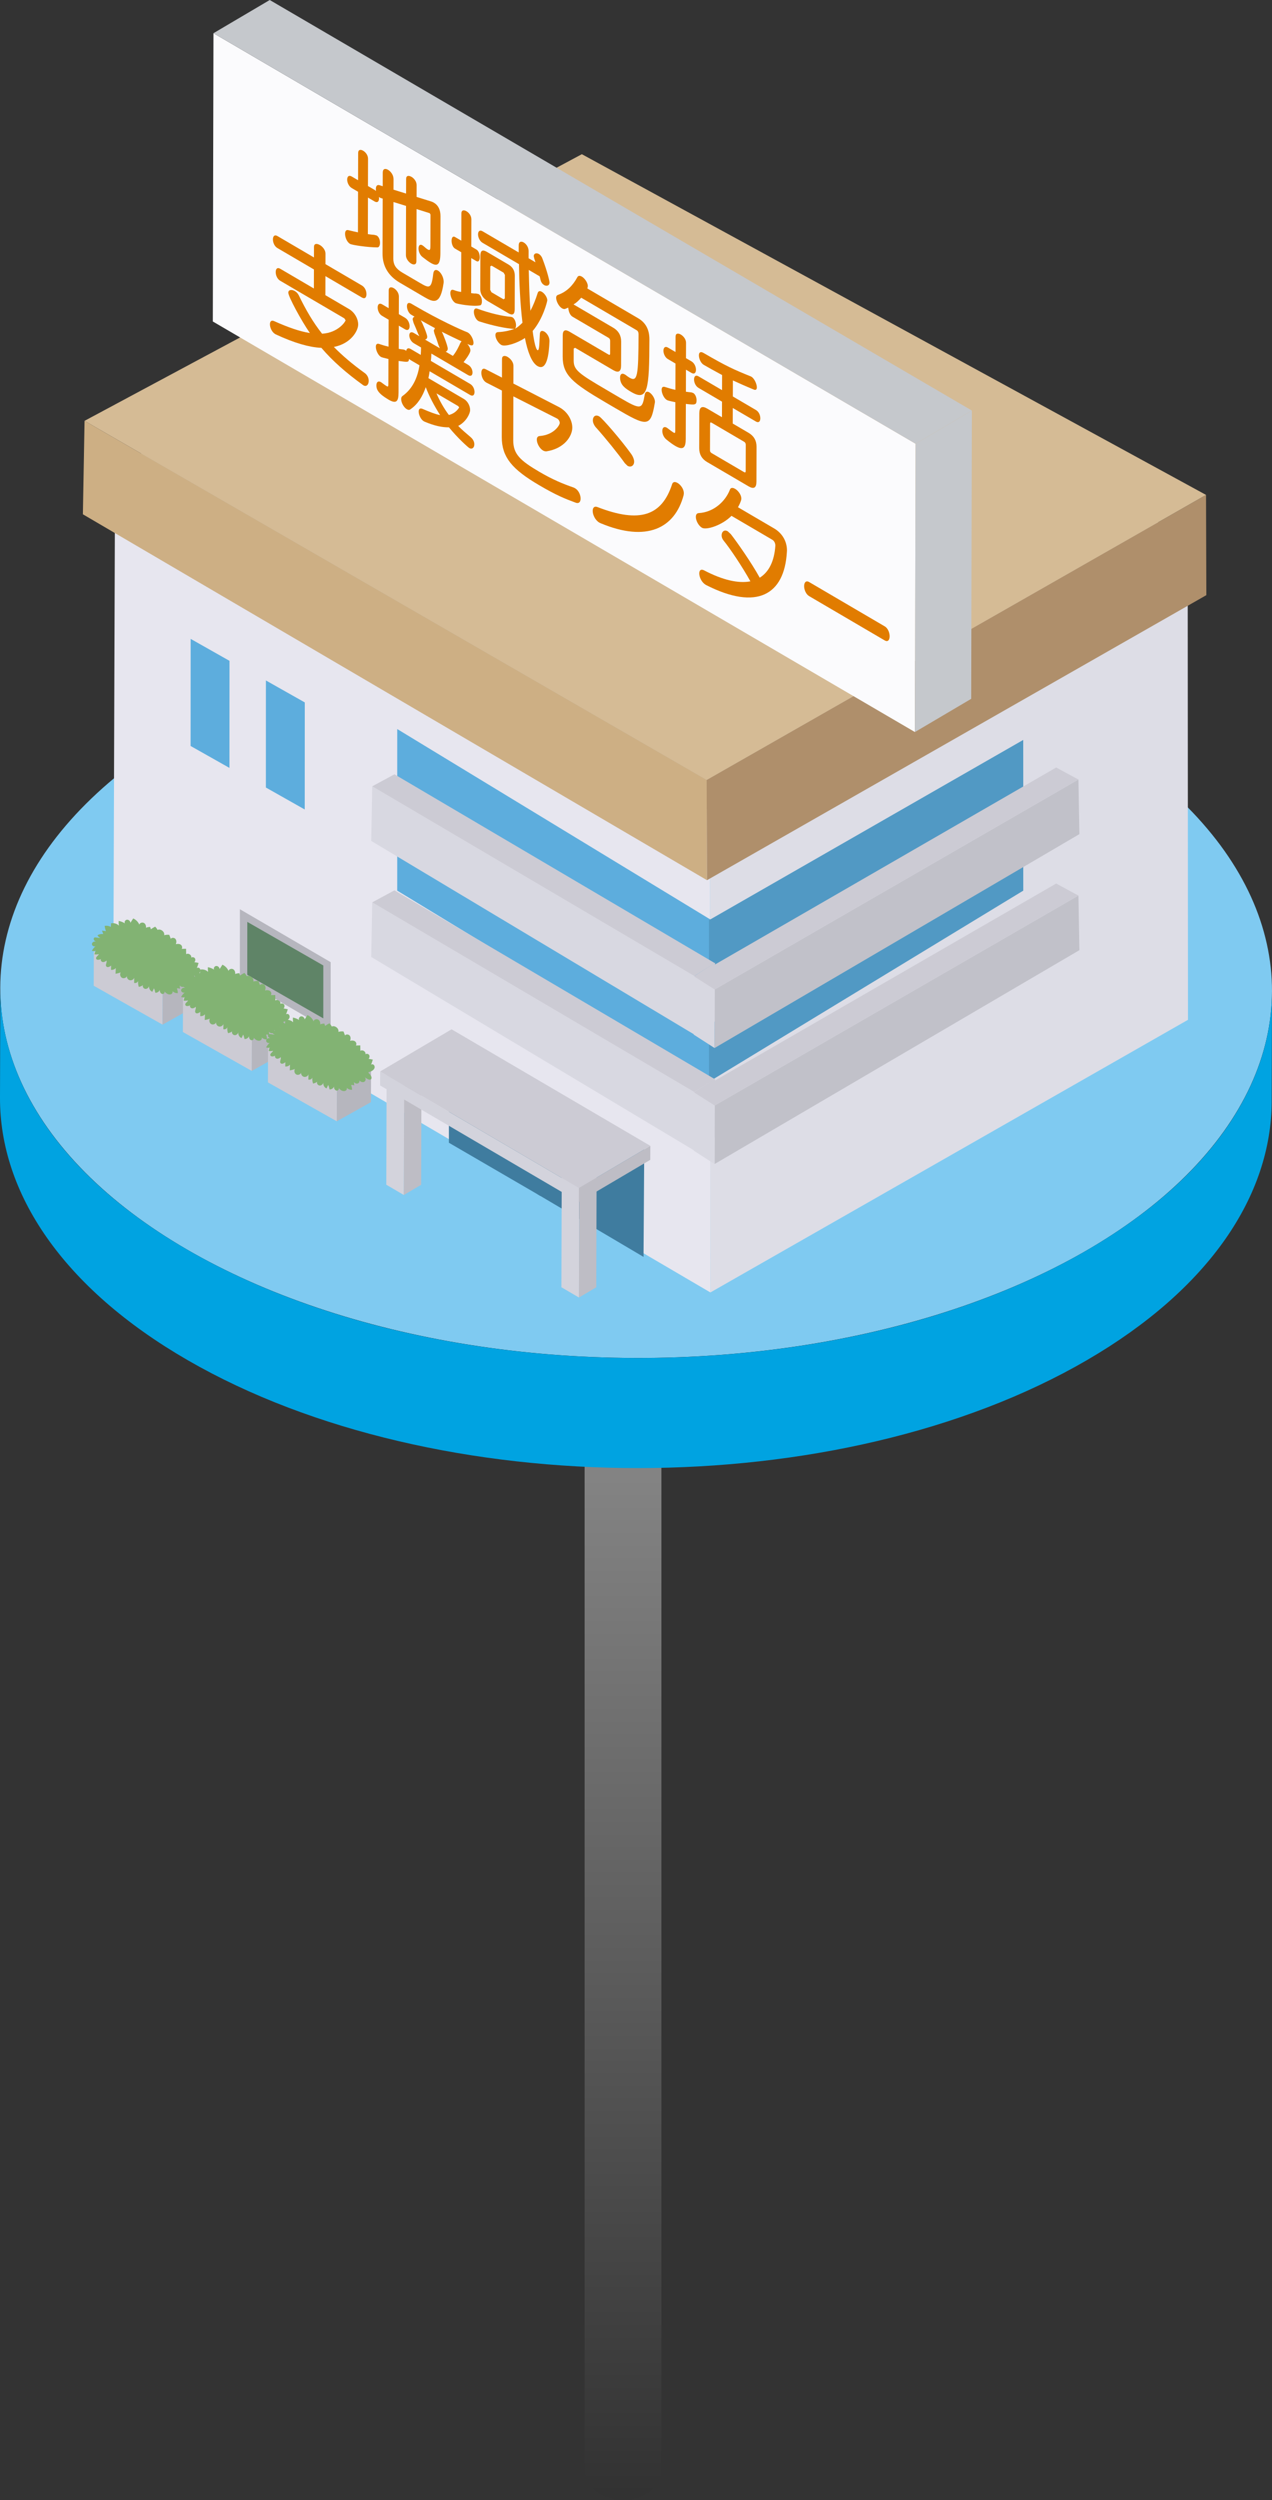 <?xml version="1.0" encoding="UTF-8"?><svg id="_レイヤー_2" xmlns="http://www.w3.org/2000/svg" xmlns:xlink="http://www.w3.org/1999/xlink" viewBox="0 0 48.784 95.853"><rect x="0" y="0" width="48.784" height="95.853" fill="#333333" stroke="none"/><defs><style>.cls-1{fill:#3f7c9f;}.cls-2{fill:#82b373;}.cls-3{fill:#e17c00;}.cls-4{fill:#fbfbfd;}.cls-5{fill:#d5bb95;}.cls-6{isolation:isolate;}.cls-7{fill:#d8d8e1;}.cls-8{fill:#cdaf84;}.cls-9{fill:#00a3e1;}.cls-10{fill:#cccbd4;}.cls-11{fill:#af8f6b;}.cls-12{fill:#b8ac9b;}.cls-13{fill:#b6b6be;}.cls-14{fill:#7fcaf1;}.cls-15{fill:url(#_名称未設定グラデーション_78);}.cls-16{fill:#dddde6;}.cls-17{fill:#d3d3dc;}.cls-18{fill:#5199c4;}.cls-19{fill:#5daddd;}.cls-20{fill:#c5c8cc;}.cls-21{fill:#e7e6ef;}.cls-22{fill:#bebdc5;}.cls-23{fill:#5f8467;}.cls-24{fill:#c1c1c9;}</style><linearGradient id="_名称未設定グラデーション_78" x1="23.892" y1="48.412" x2="23.892" y2="119.743" gradientUnits="userSpaceOnUse"><stop offset="0" stop-color="#949494"/><stop offset="1" stop-color="#000"/></linearGradient></defs><g id="_レイヤー_1-2"><g><g><path class="cls-15" d="M25.363,94.738c.001-.022,.001-.043,0-.065V53.076h-2.941v41.567c-.003,.039-.003,.078,0,.117v.009h.001c.021,.272,.16,.539,.427,.746,.578,.449,1.512,.449,2.087,0,.266-.208,.402-.475,.421-.746h.004v-.032Z"/><ellipse class="cls-14" cx="24.397" cy="37.941" rx="14.125" ry="24.387" transform="translate(-13.613 62.23) rotate(-89.838)"/></g><g><path class="cls-15" d="M25.363,94.738c.001-.022,.001-.043,0-.065V53.076h-2.941v41.567c-.003,.039-.003,.078,0,.117v.009h.001c.021,.272,.16,.539,.427,.746,.578,.449,1.512,.449,2.087,0,.266-.208,.402-.475,.421-.746h.004v-.032Z"/><path class="cls-9" d="M48.784,38.01l-.012,4.22c-.01,3.592-2.372,7.179-7.087,9.919-9.49,5.515-24.929,5.519-34.488,0C2.39,49.374-.01,45.73,0,42.091l.012-4.22c-.01,3.639,2.39,7.283,7.197,10.058,9.559,5.519,24.997,5.515,34.488-0,4.715-2.74,7.077-6.327,7.087-9.919Z"/></g><g class="cls-6"><polygon class="cls-21" points="27.233 31.096 27.245 49.553 4.352 36.135 4.413 17.927 27.233 31.096"/><polygon class="cls-16" points="27.233 31.096 45.55 20.643 45.562 39.1 27.245 49.553 27.233 31.096"/><polygon class="cls-12" points="4.413 17.927 22.654 8.149 45.55 20.643 27.233 31.096 4.413 17.927"/></g><g class="cls-6"><polygon class="cls-8" points="27.102 29.904 27.115 33.747 3.179 19.718 3.243 16.135 27.102 29.904"/><polygon class="cls-11" points="27.102 29.904 46.254 18.975 46.266 22.818 27.115 33.747 27.102 29.904"/><polygon class="cls-5" points="3.243 16.135 22.315 5.912 46.254 18.975 27.102 29.904 3.243 16.135"/></g><polygon class="cls-19" points="27.287 35.28 27.286 37.809 15.234 30.481 15.235 27.952 27.287 35.28"/><polygon class="cls-19" points="27.287 38.947 27.286 41.475 15.234 34.147 15.235 31.618 27.287 38.947"/><polygon class="cls-18" points="27.191 35.28 27.193 37.809 39.245 30.481 39.243 28.369 27.191 35.28"/><polygon class="cls-18" points="27.191 38.947 27.193 41.475 39.245 34.147 39.243 31.618 27.191 38.947"/><g class="cls-6"><polygon class="cls-7" points="26.627 37.422 26.635 39.669 14.238 32.242 14.276 30.148 26.627 37.422"/><polygon class="cls-10" points="26.627 37.422 27.425 36.909 27.432 39.155 26.635 39.669 26.627 37.422"/><polygon class="cls-10" points="14.276 30.148 15.128 29.687 27.414 36.926 26.627 37.422 14.276 30.148"/></g><g class="cls-6"><polygon class="cls-7" points="26.627 41.87 26.635 44.117 14.238 36.691 14.276 34.597 26.627 41.87"/><polygon class="cls-10" points="26.627 41.87 27.425 41.357 27.432 43.604 26.635 44.117 26.627 41.87"/><polygon class="cls-10" points="14.276 34.597 15.128 34.136 27.414 41.375 26.627 41.87 14.276 34.597"/></g><g class="cls-6"><polygon class="cls-24" points="27.413 37.935 27.405 40.182 41.397 31.981 41.359 29.887 27.413 37.935"/><polygon class="cls-7" points="27.413 37.935 26.615 37.422 26.608 39.669 27.405 40.182 27.413 37.935"/><polygon class="cls-10" points="41.359 29.887 40.507 29.426 26.626 37.439 27.413 37.935 41.359 29.887"/></g><g class="cls-6"><polygon class="cls-24" points="27.413 42.384 27.405 44.63 41.397 36.43 41.359 34.336 27.413 42.384"/><polygon class="cls-7" points="27.413 42.384 26.615 41.87 26.608 44.117 27.405 44.63 27.413 42.384"/><polygon class="cls-10" points="41.359 34.336 40.507 33.875 26.626 41.888 27.413 42.384 41.359 34.336"/></g><polygon class="cls-19" points="8.802 25.337 8.8 29.442 7.31 28.601 7.312 24.495 8.802 25.337"/><polygon class="cls-19" points="11.689 26.931 11.687 31.036 10.197 30.194 10.198 26.089 11.689 26.931"/><polygon class="cls-1" points="24.709 43.922 24.681 48.19 20.612 45.786 20.614 41.545 24.709 43.922"/><polygon class="cls-1" points="20.729 41.612 20.726 45.854 17.216 43.813 17.218 39.605 20.729 41.612"/><g><polygon class="cls-17" points="22.217 45.361 22.204 49.748 21.531 49.353 21.544 44.967 22.217 45.361"/><polygon class="cls-22" points="22.217 45.361 22.881 44.969 22.869 49.355 22.204 49.748 22.217 45.361"/><g class="cls-6"><polygon class="cls-17" points="15.5 41.431 15.488 45.817 14.815 45.423 14.828 41.037 15.5 41.431"/><polygon class="cls-22" points="15.5 41.431 16.165 41.039 16.152 45.425 15.488 45.817 15.5 41.431"/></g><g class="cls-6"><polygon class="cls-17" points="22.203 45.548 22.2 46.084 14.578 41.616 14.58 41.08 22.203 45.548"/><polygon class="cls-22" points="22.203 45.548 24.942 43.932 24.94 44.468 22.2 46.084 22.203 45.548"/><polygon class="cls-10" points="14.58 41.08 17.319 39.464 24.942 43.932 22.203 45.548 14.58 41.08"/></g></g><g class="cls-6"><polygon class="cls-4" points="35.115 17.014 35.089 28.067 8.162 12.326 8.187 1.273 35.115 17.014"/><polygon class="cls-20" points="35.115 17.014 37.273 15.741 37.248 26.793 35.089 28.067 35.115 17.014"/><polygon class="cls-20" points="8.187 1.273 10.345 0 37.273 15.741 35.115 17.014 8.187 1.273"/></g><g><path class="cls-3" d="M12.264,9.392c.11,.064,.22,.195,.219,.332l-.001,.403,1.399,.82c.121,.071,.174,.217,.174,.332-0,.115-.054,.199-.175,.128l-1.399-.82-.002,.73,.899,.527c.228,.133,.36,.379,.359,.6-.001,.23-.264,.727-.933,.858,.33,.335,.708,.659,1.178,.996,.114,.08,.159,.2,.159,.306-0,.137-.084,.239-.202,.17l-.015-.009c-.648-.469-1.167-.923-1.599-1.429-.463-.019-1.044-.187-1.75-.516l-.023-.013c-.125-.073-.201-.251-.2-.374,0-.102,.05-.175,.171-.117,.539,.24,.983,.394,1.362,.453-.329-.472-.828-1.398-.828-1.548,0-.115,.133-.13,.251-.061,.053,.031,.11,.082,.148,.157,.276,.569,.552,1.041,.896,1.478,.619-.036,.902-.469,.902-.517l-.049-.073-2.461-1.442c-.114-.067-.17-.215-.17-.33,0-.119,.058-.197,.171-.13l1.293,.758,.002-.73-1.403-.822c-.114-.067-.17-.215-.17-.33,0-.115,.058-.197,.171-.13l1.403,.822,.001-.403c0-.137,.111-.139,.221-.075Z"/><path class="cls-3" d="M15.781,6.779c.095,.056,.197,.178,.197,.315l-.001,.456,.565,.176c.038,.013,.068,.027,.099,.045,.167,.098,.254,.277,.253,.516l-.004,1.42c-.001,.46-.123,.517-.369,.373-.087-.051-.193-.127-.315-.224-.106-.08-.155-.224-.155-.33,0-.102,.05-.179,.145-.123l.042,.029c.076,.067,.125,.109,.167,.133,.099,.058,.103-.011,.103-.188l.003-1.15-.03-.053-.505-.158-.006,2.004c-0,.133-.103,.143-.198,.088-.102-.06-.205-.191-.204-.324l.005-1.889-.482-.15-.006,2.176c-.001,.212,.086,.378,.344,.53l.664,.389c.36,.211,.455,.258,.521-.328,.016-.164,.095-.188,.183-.137,.106,.062,.22,.248,.219,.43l-.004,.051c-.124,.853-.382,.742-.75,.527l-.929-.545c-.451-.265-.663-.646-.662-1.114l.006-2.11-.076-.022-.034-.016-.034-.024,.004,.055c-0,.106-.054,.186-.171,.117l-.254-.149-.004,1.402c.102,.016,.182,.023,.243,.027l.095,.025c.087,.051,.129,.173,.128,.283-0,.093-.035,.17-.095,.174-.372-.001-.976-.089-1.056-.136-.118-.069-.189-.253-.189-.385,0-.097,.038-.168,.133-.139,.133,.034,.251,.058,.361,.083l.004-1.557-.243-.142c-.114-.067-.174-.217-.174-.323,0-.115,.061-.186,.175-.119l.243,.142,.003-1.044c0-.137,.099-.141,.19-.088,.099,.058,.189,.173,.189,.31l-.003,1.044,.254,.149,.053,.04-.004-.073c0-.102,.038-.181,.145-.146l.118,.038,.001-.518c0-.159,.099-.172,.202-.112,.106,.062,.212,.2,.212,.355l-.001,.407,.482,.15,.002-.562c0-.137,.103-.139,.205-.079Z"/><path class="cls-3" d="M18.048,16.76c.102,.082,.144,.191,.144,.275-0,.124-.084,.208-.194,.143-.049-.029-.44-.377-.78-.794-.258,.004-.554-.055-.945-.222l-.023-.013c-.11-.064-.193-.246-.193-.37,0-.093,.046-.15,.156-.099,.258,.111,.493,.205,.668,.236-.227-.355-.427-.733-.552-1.072-.119,.347-.302,.656-.591,.85-.042,.033-.087,.024-.137-.005-.114-.067-.216-.251-.215-.388,0-.049,.012-.091,.05-.117,.407-.289,.583-.735,.653-1.177l-.345-.202-.057-.042c-.016,.128-.023,.128-.399,.076l-.003,1.216c-.001,.332-.081,.444-.384,.267-.402-.236-.466-.393-.466-.543,0-.119,.061-.194,.175-.128l.034,.024c.083,.062,.144,.107,.182,.129,.057,.033,.068,.013,.069-.066l.003-.973q-.254-.06-.288-.08c-.114-.067-.197-.262-.196-.39,0-.084,.038-.137,.126-.108,.129,.045,.247,.078,.361,.105l.003-1.035-.25-.147c-.114-.067-.17-.211-.17-.321s.058-.188,.171-.121l.25,.147,.002-.677c0-.137,.095-.148,.198-.088,.095,.056,.193,.18,.193,.317l-.002,.677,.239,.14c.118,.069,.174,.213,.174,.323s-.058,.188-.175,.119l-.239-.14-.002,.889c.053,.009,.121,.022,.175,.023l.068,.022,.042,.033c.015-.084,.069-.133,.171-.073l.387,.227c.008-.102,.012-.188,.012-.285l-.277-.162c-.114-.067-.174-.204-.174-.301s.061-.159,.175-.092l.212,.124-.049-.095c-.045-.12-.113-.275-.174-.416l-.034-.131c0-.062,.031-.093,.072-.108l-.133-.078c-.095-.056-.159-.208-.159-.323,0-.102,.05-.166,.171-.095l.114,.067c.944,.553,1.798,.939,2.033,1.028l.023,.013c.114,.067,.212,.266,.212,.39-0,.146-.11,.104-.236,.044,.061,.071,.117,.166,.117,.25-0,.119-.233,.413-.263,.448l.174,.102c.118,.069,.17,.197,.17,.295s-.054,.168-.171,.099l-1.407-.825c-0,.097-.008,.181-.02,.281l1.505,.882c.118,.069,.17,.206,.17,.312-0,.102-.054,.181-.171,.112l-1.551-.909c-.012,.086-.027,.179-.046,.265l1.361,.798c.14,.082,.239,.259,.238,.428-0,.128-.146,.446-.457,.605,.136,.142,.307,.286,.477,.43Zm-.347-3.673c-.197-.093-.459-.216-.759-.369,.064,.109,.23,.551,.23,.644-0,.071-.034,.108-.08,.121l.277,.162c.133-.157,.24-.386,.29-.503l.042-.055m-1.401-.068l.569,.333-.045-.102c-.053-.168-.117-.352-.162-.463l-.026-.113,.046-.093c-.174-.093-.36-.198-.546-.302,.068,.098,.249,.545,.249,.629-0,.066-.034,.104-.084,.11m.915,2.893c.148-.037,.285-.121,.388-.278l.004-.015-.034-.047-.834-.489c.113,.27,.291,.587,.476,.829"/><path class="cls-3" d="M18.483,11.549c-0,.08-.019,.148-.069,.159-.289,.057-.889-.056-.946-.089-.121-.071-.197-.253-.196-.381,0-.093,.038-.155,.133-.117,.095,.038,.209,.065,.281,.072l.004-1.522-.243-.142c-.083-.049-.129-.191-.128-.297,0-.115,.046-.195,.13-.146l.243,.142,.003-1.044c0-.137,.099-.141,.194-.086s.189,.173,.189,.31l-.003,1.044,.197,.116c.087,.051,.129,.182,.128,.297-0,.106-.042,.197-.13,.146l-.197-.116-.004,1.345c.065,.011,.156,.016,.186,.012l.099,.022c.087,.051,.129,.173,.128,.275Z"/><path class="cls-3" d="M18.704,11.545c-.163-.096-.284-.26-.284-.45l.004-1.296c.001-.19,.08-.241,.244-.145l.834,.489c.163,.096,.242,.24,.242,.43l-.004,1.292c-.001,.19-.08,.241-.244,.145l-.793-.465Zm.099-1.333l-.003,.902,.049,.091,.463,.271,.049-.033,.003-.902-.049-.086-.463-.271-.049,.029"/><path class="cls-3" d="M20.873,12.711c.102,.06,.201,.202,.2,.357l-0,.013c-.017,.478-.094,1.168-.462,.952-.216-.127-.375-.539-.479-1.074-.289,.198-.764,.349-.909,.265-.121-.071-.223-.251-.223-.374,0-.071,.035-.117,.11-.117,.232-.01,.448-.061,.616-.122-.323-.016-.854-.129-1.348-.289l-.034-.016c-.102-.06-.17-.228-.17-.348,0-.097,.042-.157,.141-.121,.455,.169,.956,.286,1.287,.311l.053,.018c.083,.049,.136,.191,.136,.31-0,.053-.015,.097-.038,.128,.099-.053,.202-.148,.285-.231-.089-.726-.125-1.562-.134-2.245l-1.396-.818c-.114-.067-.174-.217-.174-.323,0-.115,.061-.186,.175-.119l1.384,.811,.001-.274c0-.15,.099-.163,.19-.11,.099,.058,.189,.182,.189,.332l-.001,.274,.265,.156-.045-.137-.022-.097c0-.106,.103-.139,.194-.086,.053,.031,.106,.084,.14,.18,.189,.496,.271,.855,.271,.916-0,.124-.114,.15-.209,.095-.061-.036-.11-.1-.132-.184-.011-.051-.023-.102-.038-.15l-.417-.245c.014,.58,.027,1.106,.064,1.566,.103-.192,.195-.417,.279-.683,.027-.082,.091-.084,.16-.044,.099,.058,.208,.211,.208,.326-0,.035-.154,.699-.562,1.177,.056,.427,.123,.697,.184,.733,.087,.051,.073-.382,.093-.619,.008-.128,.088-.139,.167-.092Z"/><path class="cls-3" d="M19.473,13.688c.11,.064,.22,.2,.219,.337l-.002,.681,1.752,.903,.046,.027c.292,.171,.462,.488,.461,.762-.001,.314-.291,.795-.986,.906-.046,.004-.091-.005-.137-.031-.133-.078-.239-.277-.238-.419,0-.071,.031-.133,.114-.137,.551-.045,.765-.42,.765-.5,0-.062-.038-.133-.098-.168l-1.68-.852-.005,1.685c-.001,.526,.264,.775,.999,1.206,.512,.3,.895,.458,1.32,.605l.053,.027c.137,.08,.212,.262,.212,.394-0,.124-.061,.208-.19,.159-.406-.149-.744-.285-1.396-.668-1.039-.609-1.44-1.075-1.438-1.853l.005-1.778-.592-.303-.015-.009c-.118-.069-.182-.239-.181-.368,0-.119,.054-.199,.168-.137l.622,.32,.002-.712c0-.137,.111-.143,.221-.079Z"/><path class="cls-3" d="M22.311,10.602c.114,.067,.235,.24,.234,.372l-.019,.086,1.949,1.142c.284,.167,.432,.43,.431,.811-.005,1.915-.056,2.391-.697,2.015-.22-.129-.428-.264-.428-.552,0-.115,.058-.192,.183-.119l.027,.016c.061,.049,.11,.082,.152,.107,.307,.18,.342-.07,.347-1.662,0-.075-.022-.128-.076-.159l-2.124-1.245c-.088,.104-.187,.196-.293,.258l1.524,.894c.201,.118,.303,.297,.302,.532l-.003,.92c-.001,.234-.103,.289-.304,.172l-1.46-.856-.053,.031-.001,.46c-.001,.358,.192,.498,1.235,1.109l.538,.316c.808,.473,.853,.451,.95-.108,.019-.13,.095-.148,.175-.101,.106,.062,.22,.231,.219,.368l-.004,.029c-.158,.962-.299,.924-1.516,.21l-.375-.22c-1.274-.747-1.646-1.049-1.644-1.761l.002-.814c.001-.19,.092-.234,.255-.139l1.498,.878c.042,.024,.065,.016,.065-.033l.001-.495c0-.049-.023-.089-.064-.113l-1.38-.809c-.099-.058-.155-.211-.162-.348l-.11,.046c-.042,.02-.091,.004-.133-.02-.121-.071-.223-.273-.223-.405,0-.049,.019-.086,.057-.104,.342-.118,.582-.359,.754-.679,.034-.068,.099-.07,.171-.028Z"/><path class="cls-3" d="M25.981,18.513c.125,.073,.246,.237,.246,.397l-.008,.075c-.338,1.269-1.414,1.816-3.186,1.075l-.049-.024c-.159-.093-.254-.304-.253-.45,0-.115,.061-.194,.183-.145,1.628,.631,2.472,.332,2.866-.885,.031-.088,.114-.093,.201-.041Z"/><path class="cls-3" d="M22.869,16.405c-.095-.104-.132-.211-.132-.29,0-.146,.103-.232,.244-.15,.121,.071,.852,.916,1.227,1.441,.079,.113,.113,.217,.113,.292-0,.159-.13,.234-.255,.161l-.102-.1c-.261-.366-.734-.953-1.094-1.355Z"/><path class="cls-3" d="M26.583,15.065c.087,.051,.132,.175,.132,.281-.001,.19-.073,.179-.411,.14l-.004,1.345c-.001,.323-.089,.449-.4,.267-.091-.053-.201-.131-.337-.242-.114-.089-.163-.228-.162-.334,0-.115,.061-.19,.175-.123l.03,.022c.106,.08,.174,.133,.216,.158,.072,.042,.076,.014,.076-.071l.003-1.088c-.266-.054-.3-.069-.33-.087-.11-.064-.197-.262-.196-.39,0-.084,.038-.137,.129-.106,.133,.042,.269,.083,.399,.11l.003-1.009-.292-.171c-.11-.064-.17-.211-.17-.321s.061-.186,.171-.121l.292,.171,.002-.588c0-.137,.103-.139,.202-.081s.201,.18,.2,.317l-.002,.588,.209,.122c.118,.069,.174,.213,.174,.323s-.058,.188-.175,.119l-.209-.122-.002,.845c.068,.009,.14,.02,.209,.025l.068,.022Z"/><path class="cls-3" d="M28.988,16.16l-.884-.518-.002,.597,.611,.358c.201,.118,.303,.297,.302,.532l-.004,1.34c-.001,.239-.103,.294-.304,.176l-1.589-.931c-.201-.118-.303-.293-.302-.532l.004-1.34c.001-.234,.103-.294,.304-.176l.565,.331,.002-.597-.903-.529c-.114-.067-.17-.215-.17-.321,0-.115,.058-.188,.171-.121l.903,.529,.002-.579c-.239-.127-.603-.331-.705-.391-.114-.067-.185-.242-.185-.365,0-.102,.054-.164,.179-.09,.876,.509,1.168,.64,1.817,.901l.019,.011c.114,.067,.208,.281,.208,.405-0,.075-.034,.122-.118,.086-.3-.123-.554-.236-.801-.35l-.002,.615,.884,.518c.118,.069,.17,.206,.17,.321-0,.106-.054,.19-.171,.121Zm-.45,.777l-1.24-.727c-.046-.027-.065-.011-.065,.037l-.003,1.017c-0,.049,.019,.082,.064,.109l1.24,.727c.042,.024,.065,.016,.065-.033l.003-1.017c0-.049-.023-.089-.064-.113"/><path class="cls-3" d="M28.191,18.74c.118,.069,.242,.231,.242,.377-0,.084-.088,.259-.13,.331l1.388,.813c.303,.178,.492,.488,.491,.846l-.004,.064c-.096,1.628-1.142,2.255-3.099,1.259l-.015-.009c-.155-.091-.246-.295-.246-.436,0-.115,.061-.181,.186-.117,.721,.378,1.32,.508,1.776,.421-.317-.572-.798-1.283-1.025-1.558-.061-.075-.079-.144-.079-.206,0-.142,.103-.232,.236-.154l.117,.109c.238,.304,.795,1.099,1.108,1.669,.35-.216,.56-.629,.6-1.23,0-.102-.053-.186-.113-.222l-1.57-.92c-.354,.36-.963,.557-1.133,.457-.133-.078-.235-.279-.234-.416,0-.084,.035-.144,.114-.146,.558-.032,1.015-.433,1.195-.903,.031-.08,.11-.077,.194-.028Z"/><path class="cls-3" d="M33.931,24.014c.125,.073,.189,.248,.189,.381-0,.137-.065,.232-.19,.159l-2.897-1.698c-.125-.073-.193-.251-.193-.383,0-.137,.069-.23,.194-.156l2.897,1.698Z"/></g><polygon class="cls-10" points="6.239 37.961 6.235 39.286 3.594 37.794 3.598 36.469 6.239 37.961"/><polygon class="cls-13" points="6.239 37.961 7.55 37.226 7.546 38.551 6.235 39.286 6.239 37.961"/><polygon class="cls-10" points="9.66 39.735 9.656 41.06 7.014 39.568 7.018 38.243 9.66 39.735"/><polygon class="cls-13" points="9.66 39.735 10.97 39.001 10.966 40.326 9.656 41.06 9.66 39.735"/><polygon class="cls-13" points="12.682 36.89 12.681 39.534 9.199 37.504 9.2 34.86 12.682 36.89"/><polygon class="cls-23" points="12.4 37.017 12.399 39.045 9.484 37.373 9.485 35.346 12.4 37.017"/><path class="cls-2" d="M7.547,37.117c.028-.064,.052-.129,.069-.197-.054-.01-.109-.021-.163-.031,.039-.037,.051-.101,.022-.146s-.1-.06-.142-.025c.03-.098-.111-.194-.194-.132-.001-.07-.002-.14-.003-.21l-.17,.004c.04-.049,.016-.128-.038-.163s-.124-.033-.185-.015c.026-.064,.032-.143-.011-.199s-.143-.066-.181-.007l-.059-.154c-.065-.008-.133-.003-.196,.016,.032-.13-.13-.261-.254-.205-.023-.046-.054-.088-.09-.125-.058,.028-.114,.062-.165,.101l-.03-.091c-.054,.002-.109,.013-.159,.032,.011-.07-.016-.15-.079-.184s-.159-.004-.175,.065c-.045-.104-.13-.191-.235-.238l-.106,.167c-.006-.064-.067-.123-.133-.118s-.115,.088-.078,.142c-.073-.047-.155-.08-.241-.096-.004,.06-.001,.121,.01,.181-.077-.076-.194-.111-.301-.088l-.011,.138c-.069-.042-.155-.057-.235-.041,.008,.069,.025,.137,.05,.202l-.152-.02,.048,.133c-.076-.012-.156,.004-.221,.044,.023,.05,.068,.091,.122,.109-.06-.008-.12-.015-.18-.023-.019-.002-.04-.005-.057,.003-.033,.016-.038,.063-.02,.094s.052,.05,.085,.067c-.067-.033-.163,.017-.164,.09s.111,.12,.159,.065c-.067,.051-.122,.117-.161,.191,.048,.017,.101,.017,.149,.001-.027,.041-.043,.088-.048,.137,.056,.007,.113,.004,.168-.009-.025,.064-.123,.102-.107,.169,.017,.071,.126,.052,.191,.016-.034,.042,.009,.11,.063,.118s.106-.022,.147-.058c.026,.075-.06,.17-.006,.229,.045,.051,.129,.008,.182-.035-.002,.054-.003,.109-.005,.163,.068,.009,.141-.018,.184-.071l-.01,.222c.068-.011,.135-.029,.198-.055-.042,.07-.02,.172,.052,.211s.18-.007,.19-.086c-.021,.071,.026,.154,.098,.175s.157-.024,.18-.094c-.002,.066-.004,.132-.005,.199,.061,.021,.136-.017,.154-.078-.008,.078,0,.157,.026,.231,.058-.011,.114-.034,.161-.069-.034,.06,.025,.143,.095,.146s.132-.059,.144-.127c-.027,.093,.027,.201,.118,.238,.021-.045,.042-.09,.063-.135,.025,.055,.042,.113,.052,.172,.102,.009,.198-.091,.183-.19-.009,.048-.018,.098-.005,.146s.054,.091,.104,.091,.093-.062,.064-.102c.038,.04,.078,.081,.129,.104s.116,.024,.158-.012,.043-.114-.006-.14c.048,.077,.142,.125,.235,.118,.002-.062-.011-.125-.036-.183,.041-.008,.085-.002,.122,.018-.004-.045-.009-.09-.013-.135,.031,.052,.105,.079,.16,.052s.073-.111,.027-.152c.031,.073,.118,.127,.194,.1,.078-.027,.091-.134,.031-.183,.047,.031,.168,.127,.232,.086,.081-.052-.006-.182-.06-.225-.017-.014-.038-.038-.021-.053,.005-.005,.013-.006,.02-.007,.087-.016,.214-.09,.212-.19-.002-.074-.062-.133-.137-.094Z"/><polygon class="cls-10" points="12.921 41.666 12.917 42.991 10.276 41.499 10.28 40.174 12.921 41.666"/><polygon class="cls-13" points="12.921 41.666 14.231 40.932 14.227 42.257 12.917 42.991 12.921 41.666"/><path class="cls-2" d="M14.229,40.822c.028-.064,.052-.129,.069-.197-.054-.01-.109-.021-.163-.031,.039-.037,.051-.101,.022-.146s-.1-.06-.142-.025c.03-.098-.111-.194-.194-.132-.001-.07-.002-.14-.003-.21l-.17,.004c.04-.049,.016-.128-.038-.163s-.124-.033-.185-.015c.026-.064,.032-.143-.011-.199s-.143-.066-.181-.007l-.059-.154c-.065-.008-.133-.003-.196,.016,.032-.13-.13-.261-.254-.205-.023-.046-.054-.088-.09-.125-.058,.028-.114,.062-.165,.101l-.03-.091c-.054,.002-.109,.013-.159,.032,.011-.07-.016-.15-.079-.184s-.159-.004-.175,.065c-.045-.104-.13-.191-.235-.238l-.106,.167c-.006-.064-.067-.123-.133-.118s-.115,.088-.078,.142c-.073-.047-.155-.08-.241-.096-.004,.06-.001,.121,.01,.181-.077-.076-.194-.111-.301-.088l-.011,.138c-.069-.042-.155-.057-.235-.041,.008,.069,.025,.137,.05,.202l-.152-.02,.048,.133c-.076-.012-.156,.004-.221,.044,.023,.05,.068,.091,.122,.109-.06-.008-.12-.015-.18-.023-.019-.002-.04-.005-.057,.003-.033,.016-.038,.063-.02,.094s.052,.05,.085,.067c-.067-.033-.163,.017-.164,.09s.111,.12,.159,.065c-.067,.051-.122,.117-.161,.191,.048,.017,.101,.017,.149,.001-.027,.041-.043,.088-.048,.137,.056,.007,.113,.004,.168-.009-.025,.064-.123,.102-.107,.169,.017,.071,.126,.052,.191,.016-.034,.042,.009,.11,.063,.118s.106-.022,.147-.058c.026,.075-.06,.17-.006,.229,.045,.051,.129,.008,.182-.035-.002,.054-.003,.109-.005,.163,.068,.009,.141-.018,.184-.071l-.01,.222c.068-.011,.135-.029,.198-.055-.042,.07-.02,.172,.052,.211s.18-.007,.19-.086c-.021,.071,.026,.154,.098,.175s.157-.024,.18-.094c-.002,.066-.004,.132-.005,.199,.061,.021,.136-.017,.154-.078-.008,.078,0,.157,.026,.231,.058-.011,.114-.034,.161-.069-.034,.06,.025,.143,.095,.146s.132-.059,.144-.127c-.027,.093,.027,.201,.118,.238,.021-.045,.042-.09,.063-.135,.025,.055,.042,.113,.052,.172,.102,.009,.198-.091,.183-.19-.009,.048-.018,.098-.005,.146s.054,.091,.104,.091,.093-.062,.064-.102c.038,.04,.078,.081,.129,.104s.116,.024,.158-.012,.043-.114-.006-.14c.048,.077,.142,.125,.235,.118,.002-.062-.011-.125-.036-.183,.041-.008,.085-.002,.122,.018-.004-.045-.009-.09-.013-.135,.031,.052,.105,.079,.16,.052s.073-.111,.027-.152c.031,.073,.118,.127,.194,.1,.078-.027,.091-.134,.031-.183,.047,.031,.168,.127,.232,.086,.081-.052-.006-.182-.06-.225-.017-.014-.038-.038-.021-.053,.005-.005,.013-.006,.02-.007,.087-.016,.214-.09,.212-.19-.002-.074-.062-.133-.137-.094Z"/><path class="cls-2" d="M10.968,38.891c.028-.064,.052-.129,.069-.197-.054-.01-.109-.021-.163-.031,.039-.037,.051-.101,.022-.146s-.1-.06-.142-.025c.03-.098-.111-.194-.194-.132-.001-.07-.002-.14-.003-.21l-.17,.004c.04-.049,.016-.128-.038-.163s-.124-.033-.185-.015c.026-.064,.032-.143-.011-.199s-.143-.066-.181-.007l-.059-.154c-.065-.008-.133-.003-.196,.016,.032-.13-.13-.261-.254-.205-.023-.046-.054-.088-.09-.125-.058,.028-.114,.062-.165,.101l-.03-.091c-.054,.002-.109,.013-.159,.032,.011-.07-.016-.15-.079-.184s-.159-.004-.175,.065c-.045-.104-.13-.191-.235-.238l-.106,.167c-.006-.064-.067-.123-.133-.118s-.115,.088-.078,.142c-.073-.047-.155-.08-.241-.096-.004,.06-.001,.121,.01,.181-.077-.076-.194-.111-.301-.088l-.011,.138c-.069-.042-.155-.057-.235-.041,.008,.069,.025,.137,.05,.202l-.152-.02,.048,.133c-.076-.012-.156,.004-.221,.044,.023,.05,.068,.091,.122,.109-.06-.008-.12-.015-.18-.023-.019-.002-.04-.005-.057,.003-.033,.016-.038,.063-.02,.094s.052,.05,.085,.067c-.067-.033-.163,.017-.164,.09s.111,.12,.159,.065c-.067,.051-.122,.117-.161,.191,.048,.017,.101,.017,.149,.001-.027,.041-.043,.088-.048,.137,.056,.007,.113,.004,.168-.009-.025,.064-.123,.102-.107,.169,.017,.071,.126,.052,.191,.016-.034,.042,.009,.11,.063,.118s.106-.022,.147-.058c.026,.075-.06,.17-.006,.229,.045,.051,.129,.008,.182-.035-.002,.054-.003,.109-.005,.163,.068,.009,.141-.018,.184-.071l-.01,.222c.068-.011,.135-.029,.198-.055-.042,.07-.02,.172,.052,.211s.18-.007,.19-.086c-.021,.071,.026,.154,.098,.175s.157-.024,.18-.094c-.002,.066-.004,.132-.005,.199,.061,.021,.136-.017,.154-.078-.008,.078,0,.157,.026,.231,.058-.011,.114-.034,.161-.069-.034,.06,.025,.143,.095,.146s.132-.059,.144-.127c-.027,.093,.027,.201,.118,.238,.021-.045,.042-.09,.063-.135,.025,.055,.042,.113,.052,.172,.102,.009,.198-.091,.183-.19-.009,.048-.018,.098-.005,.146s.054,.091,.104,.091,.093-.062,.064-.102c.038,.04,.078,.081,.129,.104s.116,.024,.158-.012,.043-.114-.006-.14c.048,.077,.142,.125,.235,.118,.002-.062-.011-.125-.036-.183,.041-.008,.085-.002,.122,.018-.004-.045-.009-.09-.013-.135,.031,.052,.105,.079,.16,.052s.073-.111,.027-.152c.031,.073,.118,.127,.194,.1,.078-.027,.091-.134,.031-.183,.047,.031,.168,.127,.232,.086,.081-.052-.006-.182-.06-.225-.017-.014-.038-.038-.021-.053,.005-.005,.013-.006,.02-.007,.087-.016,.214-.09,.212-.19-.002-.074-.062-.133-.137-.094Z"/></g></g></svg>